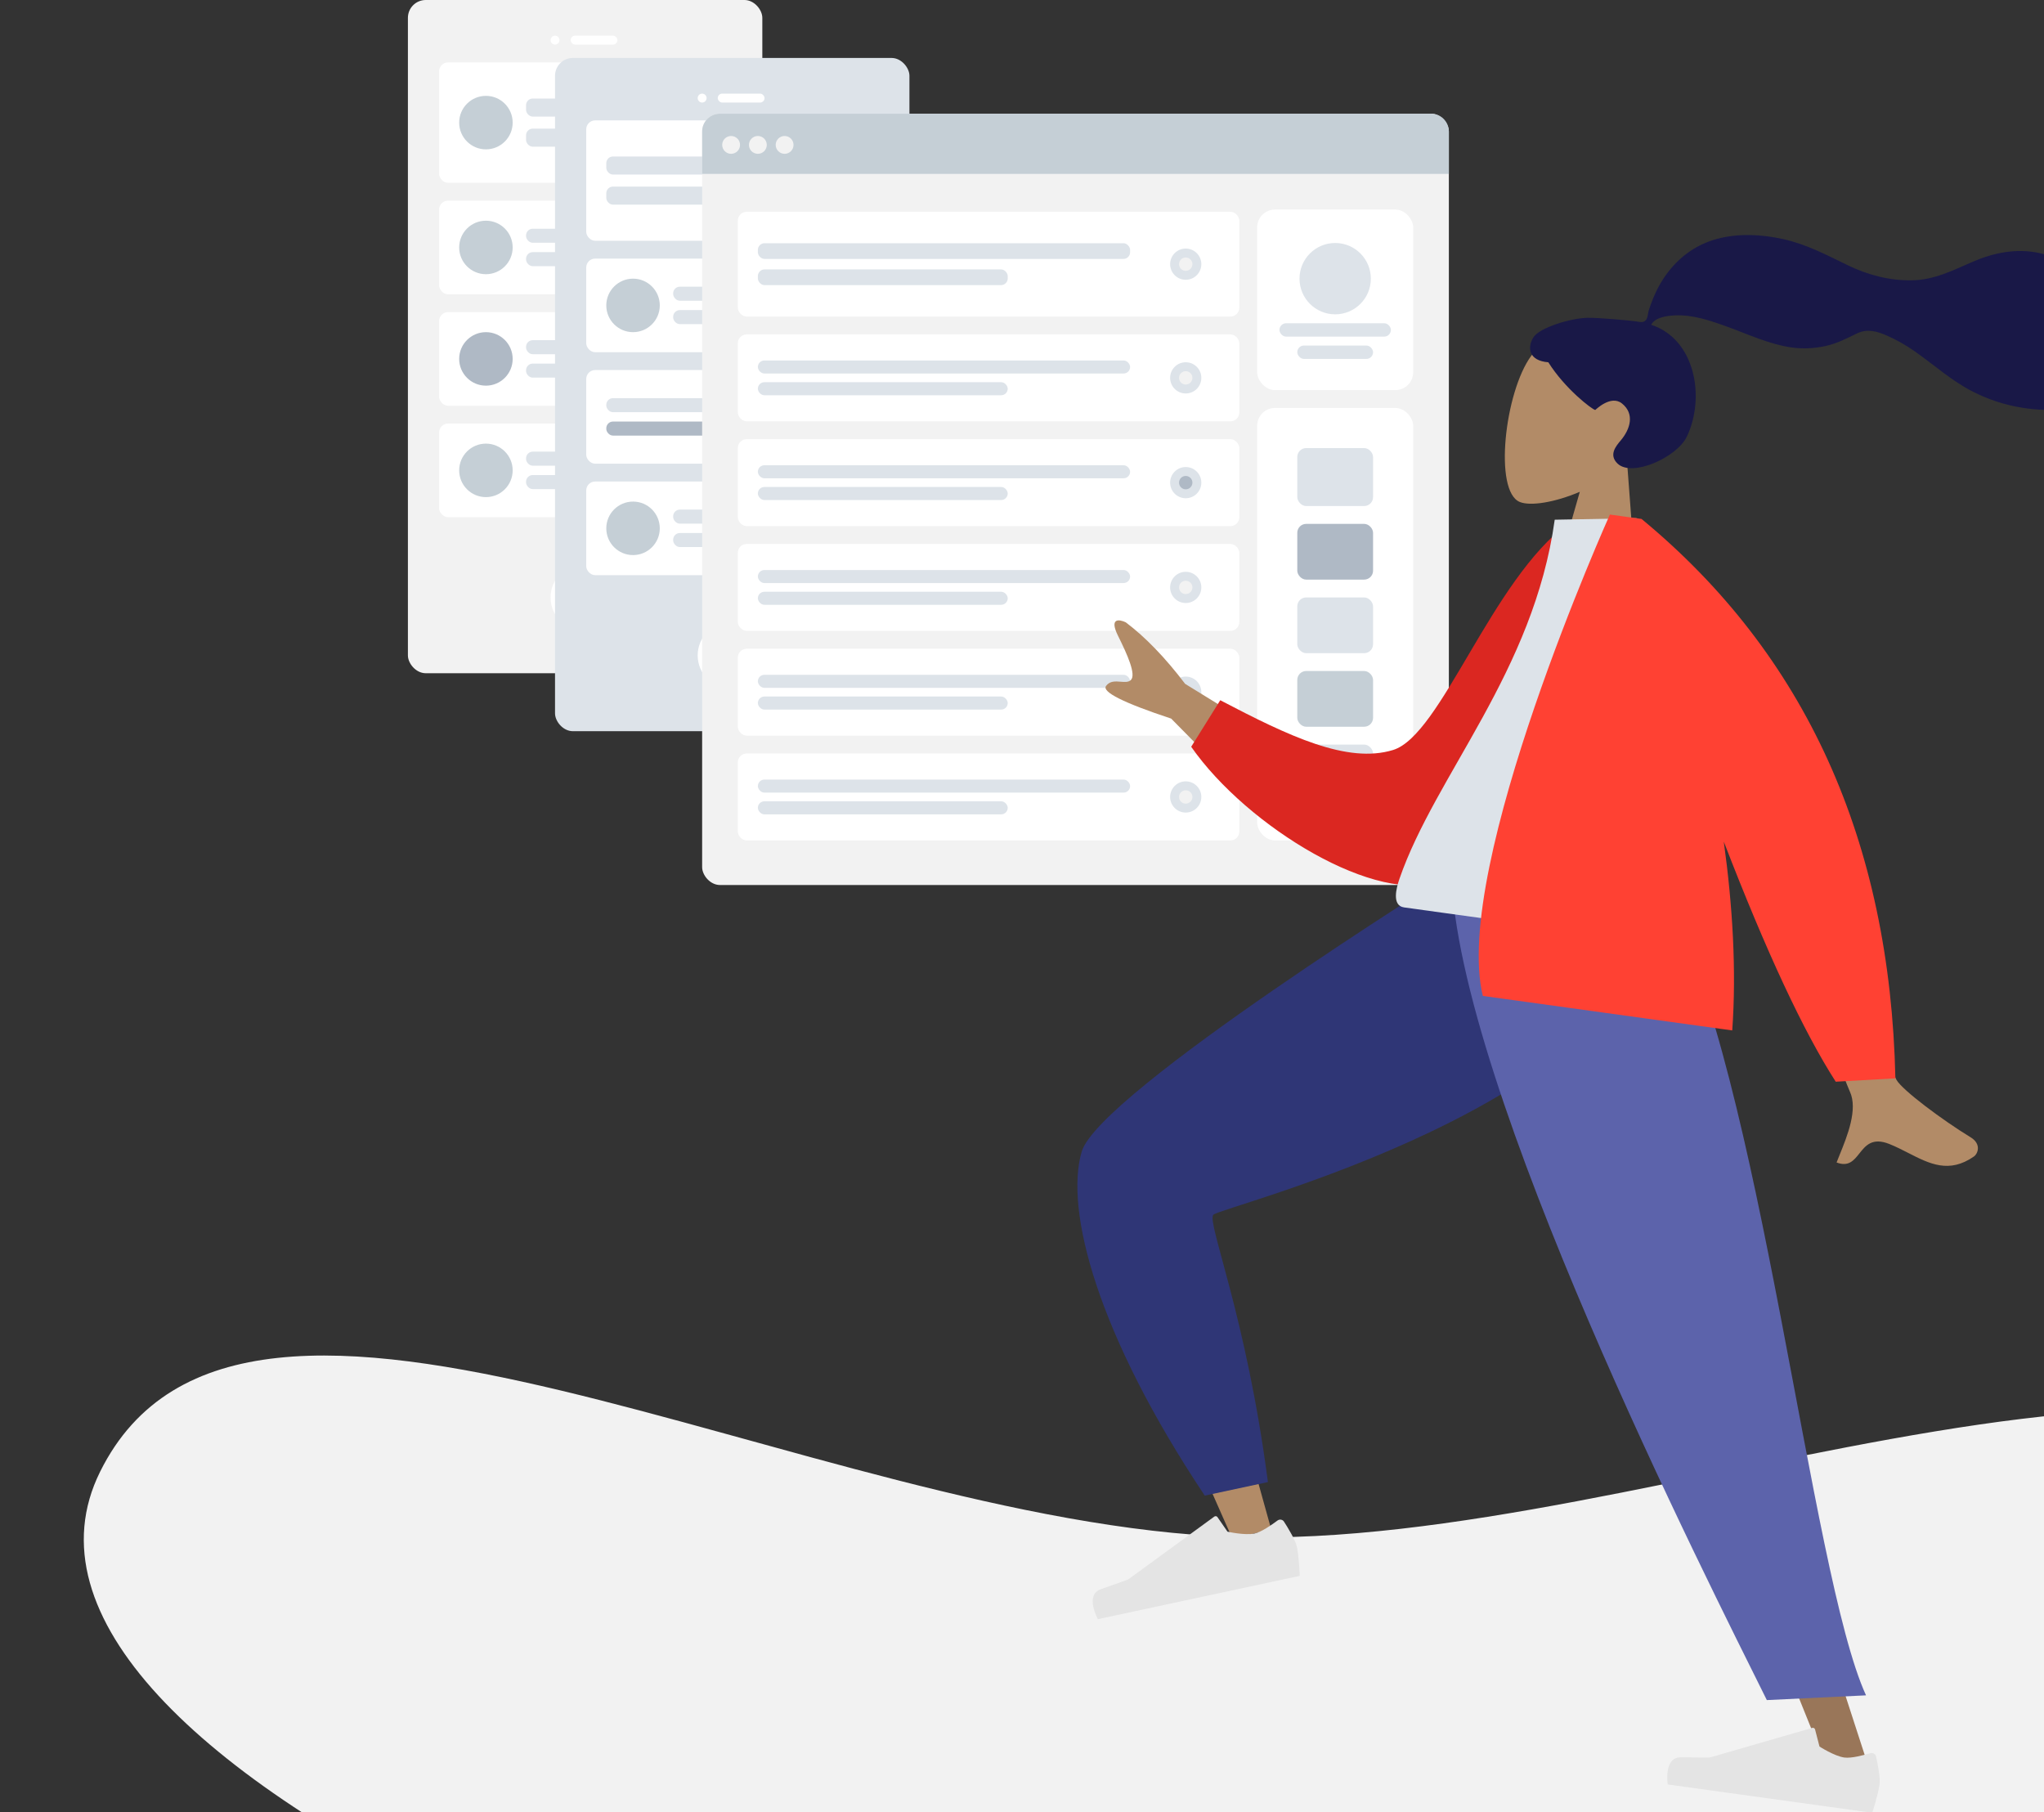 <svg width="100%" height="100%" viewBox="0 0 917 813" fill="none" xmlns="http://www.w3.org/2000/svg">
    <rect x="0" y="0" width="917" height="813" fill="#333333" stroke="none"/>
    <path fill-rule="evenodd" clip-rule="evenodd" d="M44.907 660.193C109.237 530.446 362.159 683.009 553.391 689.435C744.624 695.861 1010.86 556.209 1125.32 691.126C1239.77 826.042 1026.57 1019.12 689.491 984.212C352.416 949.301 -19.423 789.94 44.907 660.193Z" fill="#F2F2F2" />
    <rect x="183" width="159" height="302" rx="8" fill="#F2F2F2" />
    <path fill-rule="evenodd" clip-rule="evenodd" d="M262 283C270.284 283 277 276.284 277 268C277 259.716 270.284 253 262 253C253.716 253 247 259.716 247 268C247 276.284 253.716 283 262 283Z" fill="white" />
    <path fill-rule="evenodd" clip-rule="evenodd" d="M249 20C250.105 20 251 19.105 251 18C251 16.895 250.105 16 249 16C247.895 16 247 16.895 247 18C247 19.105 247.895 20 249 20Z" fill="white" />
    <rect x="256" y="16" width="21" height="4" rx="2" fill="white" />
    <rect x="197" y="28" width="131" height="54" rx="4" fill="white" />
    <g clip-path="url(#clip0_31537_31309)">
        <rect x="236" y="44.2" width="73" height="8.1" rx="3" fill="#DDE3E9" />
        <rect x="236" y="57.7" width="49" height="8.1" rx="3" fill="#DDE3E9" />
    </g>
    <path fill-rule="evenodd" clip-rule="evenodd" d="M218 67C224.627 67 230 61.627 230 55C230 48.373 224.627 43 218 43C211.373 43 206 48.373 206 55C206 61.627 211.373 67 218 67Z" fill="#C5CFD6" />
    <rect x="197" y="90" width="131" height="42" rx="4" fill="white" />
    <g clip-path="url(#clip1_31537_31309)">
        <rect x="236" y="102.6" width="73" height="6.3" rx="3" fill="#DDE3E9" />
        <rect x="236" y="113.1" width="49" height="6.3" rx="3" fill="#DDE3E9" />
    </g>
    <path fill-rule="evenodd" clip-rule="evenodd" d="M218 123C224.627 123 230 117.627 230 111C230 104.373 224.627 99 218 99C211.373 99 206 104.373 206 111C206 117.627 211.373 123 218 123Z" fill="#C5CFD6" />
    <rect x="197" y="140" width="131" height="42" rx="4" fill="white" />
    <g clip-path="url(#clip2_31537_31309)">
        <rect x="236" y="152.6" width="73" height="6.3" rx="3" fill="#DDE3E9" />
        <rect x="236" y="163.1" width="49" height="6.3" rx="3" fill="#DDE3E9" />
    </g>
    <path fill-rule="evenodd" clip-rule="evenodd" d="M218 173C224.627 173 230 167.627 230 161C230 154.373 224.627 149 218 149C211.373 149 206 154.373 206 161C206 167.627 211.373 173 218 173Z" fill="#AFB9C5" />
    <rect x="197" y="190" width="131" height="42" rx="4" fill="white" />
    <g clip-path="url(#clip3_31537_31309)">
        <rect x="236" y="202.6" width="73" height="6.3" rx="3" fill="#DDE3E9" />
        <rect x="236" y="213.1" width="49" height="6.3" rx="3" fill="#DDE3E9" />
    </g>
    <path fill-rule="evenodd" clip-rule="evenodd" d="M218 223C224.627 223 230 217.627 230 211C230 204.373 224.627 199 218 199C211.373 199 206 204.373 206 211C206 217.627 211.373 223 218 223Z" fill="#C5CFD6" />
    <rect x="249" y="26" width="159" height="302" rx="8" fill="#DDE3E9" />
    <path fill-rule="evenodd" clip-rule="evenodd" d="M328 309C336.284 309 343 302.284 343 294C343 285.716 336.284 279 328 279C319.716 279 313 285.716 313 294C313 302.284 319.716 309 328 309Z" fill="white" />
    <path fill-rule="evenodd" clip-rule="evenodd" d="M315 46C316.105 46 317 45.105 317 44C317 42.895 316.105 42 315 42C313.895 42 313 42.895 313 44C313 45.105 313.895 46 315 46Z" fill="white" />
    <rect x="322" y="42" width="21" height="4" rx="2" fill="white" />
    <rect x="263" y="54" width="131" height="54" rx="4" fill="white" />
    <g clip-path="url(#clip4_31537_31309)">
        <rect x="272" y="70.2" width="73" height="8.1" rx="3" fill="#DDE3E9" />
        <rect x="272" y="83.7" width="49" height="8.1" rx="3" fill="#DDE3E9" />
    </g>
    <path fill-rule="evenodd" clip-rule="evenodd" d="M380 88C383.866 88 387 84.866 387 81C387 77.134 383.866 74 380 74C376.134 74 373 77.134 373 81C373 84.866 376.134 88 380 88Z" fill="#DDE3E9" />
    <path fill-rule="evenodd" clip-rule="evenodd" d="M380 84C381.657 84 383 82.657 383 81C383 79.343 381.657 78 380 78C378.343 78 377 79.343 377 81C377 82.657 378.343 84 380 84Z" fill="#F2F2F2" />
    <rect x="263" y="116" width="131" height="42" rx="4" fill="white" />
    <g clip-path="url(#clip5_31537_31309)">
        <rect x="302" y="128.6" width="73" height="6.3" rx="3" fill="#DDE3E9" />
        <rect x="302" y="139.1" width="49" height="6.3" rx="3" fill="#DDE3E9" />
    </g>
    <path fill-rule="evenodd" clip-rule="evenodd" d="M284 149C290.627 149 296 143.627 296 137C296 130.373 290.627 125 284 125C277.373 125 272 130.373 272 137C272 143.627 277.373 149 284 149Z" fill="#C5CFD6" />
    <rect x="263" y="166" width="131" height="42" rx="4" fill="white" />
    <g clip-path="url(#clip6_31537_31309)">
        <rect x="272" y="178.6" width="73" height="6.3" rx="3" fill="#DDE3E9" />
        <rect x="272" y="189.1" width="49" height="6.3" rx="3" fill="#AFB9C5" />
    </g>
    <path fill-rule="evenodd" clip-rule="evenodd" d="M380 194C383.866 194 387 190.866 387 187C387 183.134 383.866 180 380 180C376.134 180 373 183.134 373 187C373 190.866 376.134 194 380 194Z" fill="#DDE3E9" />
    <path fill-rule="evenodd" clip-rule="evenodd" d="M380 190C381.657 190 383 188.657 383 187C383 185.343 381.657 184 380 184C378.343 184 377 185.343 377 187C377 188.657 378.343 190 380 190Z" fill="#F2F2F2" />
    <rect x="263" y="216" width="131" height="42" rx="4" fill="white" />
    <g clip-path="url(#clip7_31537_31309)">
        <rect x="302" y="228.6" width="73" height="6.3" rx="3" fill="#DDE3E9" />
        <rect x="302" y="239.1" width="49" height="6.3" rx="3" fill="#DDE3E9" />
    </g>
    <path fill-rule="evenodd" clip-rule="evenodd" d="M284 249C290.627 249 296 243.627 296 237C296 230.373 290.627 225 284 225C277.373 225 272 230.373 272 237C272 243.627 277.373 249 284 249Z" fill="#C5CFD6" />
    <rect x="315" y="51" width="335" height="346" rx="8" fill="#F2F2F2" />
    <rect x="564" y="94" width="70" height="81" rx="8" fill="white" />
    <path fill-rule="evenodd" clip-rule="evenodd" d="M599 141C607.837 141 615 133.837 615 125C615 116.163 607.837 109 599 109C590.163 109 583 116.163 583 125C583 133.837 590.163 141 599 141Z" fill="#DDE3E9" />
    <rect x="574" y="145" width="50" height="6" rx="3" fill="#DDE3E9" />
    <rect x="582" y="155" width="34" height="6" rx="3" fill="#DDE3E9" />
    <path d="M315 59C315 54.582 318.582 51 323 51H642C646.418 51 650 54.582 650 59V78H315V59Z" fill="#C5CFD6" />
    <path fill-rule="evenodd" clip-rule="evenodd" d="M328 69C330.209 69 332 67.209 332 65C332 62.791 330.209 61 328 61C325.791 61 324 62.791 324 65C324 67.209 325.791 69 328 69Z" fill="#F2F2F2" />
    <path fill-rule="evenodd" clip-rule="evenodd" d="M340 69C342.209 69 344 67.209 344 65C344 62.791 342.209 61 340 61C337.791 61 336 62.791 336 65C336 67.209 337.791 69 340 69Z" fill="#F2F2F2" />
    <path fill-rule="evenodd" clip-rule="evenodd" d="M352 69C354.209 69 356 67.209 356 65C356 62.791 354.209 61 352 61C349.791 61 348 62.791 348 65C348 67.209 349.791 69 352 69Z" fill="#F2F2F2" />
    <rect x="564" y="183" width="70" height="194" rx="8" fill="white" />
    <rect x="582" y="201" width="34" height="26" rx="4" fill="#DDE3E9" />
    <rect x="582" y="235" width="34" height="25" rx="4" fill="#AFB9C5" />
    <rect x="582" y="268" width="34" height="25" rx="4" fill="#DDE3E9" />
    <rect x="582" y="334" width="34" height="25" rx="4" fill="#DDE3E9" />
    <rect x="582" y="301" width="34" height="25" rx="4" fill="#C5CFD6" />
    <rect x="331" y="95" width="225" height="47" rx="4" fill="white" />
    <g clip-path="url(#clip8_31537_31309)">
        <rect x="340" y="109.1" width="167" height="7.05" rx="3" fill="#DDE3E9" />
        <rect x="340" y="120.85" width="112.096" height="7.05" rx="3" fill="#DDE3E9" />
    </g>
    <path fill-rule="evenodd" clip-rule="evenodd" d="M531.954 125.5C535.82 125.5 538.954 122.366 538.954 118.5C538.954 114.634 535.82 111.5 531.954 111.5C528.088 111.5 524.954 114.634 524.954 118.5C524.954 122.366 528.088 125.5 531.954 125.5Z" fill="#DDE3E9" />
    <path fill-rule="evenodd" clip-rule="evenodd" d="M531.954 121.5C533.611 121.5 534.954 120.157 534.954 118.5C534.954 116.843 533.611 115.5 531.954 115.5C530.297 115.5 528.954 116.843 528.954 118.5C528.954 120.157 530.297 121.5 531.954 121.5Z" fill="#F2F2F2" />
    <rect x="331" y="150" width="225" height="39" rx="4" fill="white" />
    <g clip-path="url(#clip9_31537_31309)">
        <rect x="340" y="161.7" width="167" height="5.85" rx="2.925" fill="#DDE3E9" />
        <rect x="340" y="171.45" width="112.096" height="5.85" rx="2.925" fill="#DDE3E9" />
    </g>
    <path fill-rule="evenodd" clip-rule="evenodd" d="M531.954 176.5C535.82 176.5 538.954 173.366 538.954 169.5C538.954 165.634 535.82 162.5 531.954 162.5C528.088 162.5 524.954 165.634 524.954 169.5C524.954 173.366 528.088 176.5 531.954 176.5Z" fill="#DDE3E9" />
    <path fill-rule="evenodd" clip-rule="evenodd" d="M531.954 172.5C533.611 172.5 534.954 171.157 534.954 169.5C534.954 167.843 533.611 166.5 531.954 166.5C530.297 166.5 528.954 167.843 528.954 169.5C528.954 171.157 530.297 172.5 531.954 172.5Z" fill="#F2F2F2" />
    <rect x="331" y="197" width="225" height="39" rx="4" fill="white" />
    <g clip-path="url(#clip10_31537_31309)">
        <rect x="340" y="208.7" width="167" height="5.85" rx="2.925" fill="#DDE3E9" />
        <rect x="340" y="218.45" width="112.096" height="5.85" rx="2.925" fill="#DDE3E9" />
    </g>
    <path fill-rule="evenodd" clip-rule="evenodd" d="M531.954 223.5C535.82 223.5 538.954 220.366 538.954 216.5C538.954 212.634 535.82 209.5 531.954 209.5C528.088 209.5 524.954 212.634 524.954 216.5C524.954 220.366 528.088 223.5 531.954 223.5Z" fill="#DDE3E9" />
    <path fill-rule="evenodd" clip-rule="evenodd" d="M531.954 219.5C533.611 219.5 534.954 218.157 534.954 216.5C534.954 214.843 533.611 213.5 531.954 213.5C530.297 213.5 528.954 214.843 528.954 216.5C528.954 218.157 530.297 219.5 531.954 219.5Z" fill="#AFB9C5" />
    <rect x="331" y="338" width="225" height="39" rx="4" fill="white" />
    <g clip-path="url(#clip11_31537_31309)">
        <rect x="340" y="349.7" width="167" height="5.85" rx="2.925" fill="#DDE3E9" />
        <rect x="340" y="359.45" width="112.096" height="5.85" rx="2.925" fill="#DDE3E9" />
    </g>
    <path fill-rule="evenodd" clip-rule="evenodd" d="M531.954 364.5C535.82 364.5 538.954 361.366 538.954 357.5C538.954 353.634 535.82 350.5 531.954 350.5C528.088 350.5 524.954 353.634 524.954 357.5C524.954 361.366 528.088 364.5 531.954 364.5Z" fill="#DDE3E9" />
    <path fill-rule="evenodd" clip-rule="evenodd" d="M531.954 360.5C533.611 360.5 534.954 359.157 534.954 357.5C534.954 355.843 533.611 354.5 531.954 354.5C530.297 354.5 528.954 355.843 528.954 357.5C528.954 359.157 530.297 360.5 531.954 360.5Z" fill="#F2F2F2" />
    <rect x="331" y="291" width="225" height="39" rx="4" fill="white" />
    <g clip-path="url(#clip12_31537_31309)">
        <rect x="340" y="302.7" width="167" height="5.85" rx="2.925" fill="#DDE3E9" />
        <rect x="340" y="312.45" width="112.096" height="5.85" rx="2.925" fill="#DDE3E9" />
    </g>
    <path fill-rule="evenodd" clip-rule="evenodd" d="M531.954 317.5C535.82 317.5 538.954 314.366 538.954 310.5C538.954 306.634 535.82 303.5 531.954 303.5C528.088 303.5 524.954 306.634 524.954 310.5C524.954 314.366 528.088 317.5 531.954 317.5Z" fill="#DDE3E9" />
    <path fill-rule="evenodd" clip-rule="evenodd" d="M531.954 313.5C533.611 313.5 534.954 312.157 534.954 310.5C534.954 308.843 533.611 307.5 531.954 307.5C530.297 307.5 528.954 308.843 528.954 310.5C528.954 312.157 530.297 313.5 531.954 313.5Z" fill="#F2F2F2" />
    <rect x="331" y="244" width="225" height="39" rx="4" fill="white" />
    <g clip-path="url(#clip13_31537_31309)">
        <rect x="340" y="255.7" width="167" height="5.85" rx="2.925" fill="#DDE3E9" />
        <rect x="340" y="265.45" width="112.096" height="5.85" rx="2.925" fill="#DDE3E9" />
    </g>
    <path fill-rule="evenodd" clip-rule="evenodd" d="M531.954 270.5C535.82 270.5 538.954 267.366 538.954 263.5C538.954 259.634 535.82 256.5 531.954 256.5C528.088 256.5 524.954 259.634 524.954 263.5C524.954 267.366 528.088 270.5 531.954 270.5Z" fill="#DDE3E9" />
    <path fill-rule="evenodd" clip-rule="evenodd" d="M531.954 266.5C533.611 266.5 534.954 265.157 534.954 263.5C534.954 261.843 533.611 260.5 531.954 260.5C530.297 260.5 528.954 261.843 528.954 263.5C528.954 265.157 530.297 266.5 531.954 266.5Z" fill="#F2F2F2" />
    <path fill-rule="evenodd" clip-rule="evenodd" d="M708.747 220.617C697.316 225.477 686.521 227.097 681.824 225.176C670.048 220.361 675.064 175.834 686.931 159.648C698.798 143.462 748.417 142.556 746.07 177.554C745.256 189.7 738.686 199.732 729.962 207.452L734.804 271.683L695.678 266.271L708.747 220.617Z" fill="#B28B67" />
    <path fill-rule="evenodd" clip-rule="evenodd" d="M712.02 142.572C717.293 142.445 731.257 143.789 733.818 144.143C735.454 144.37 737.176 144.986 738.352 143.628C739.315 142.515 739.31 140.408 739.743 139.022C740.246 137.413 740.861 135.84 741.481 134.272C743.244 129.812 745.552 125.655 748.502 121.86C754.036 114.741 761.414 109.586 770.158 107.202C779.813 104.57 790.253 105.106 799.95 107.252C810.328 109.549 819.352 114.305 828.812 118.914C837.827 123.307 847.549 125.89 857.632 125.749C867.792 125.607 876.052 121.29 885.148 117.366C894.459 113.349 904.749 111.302 914.798 113.49C924.177 115.533 932.378 120.631 939.499 126.91C946.162 132.786 951.405 139.471 953.683 148.175C956.134 157.537 954.786 167.255 947.659 174.244C937.328 184.374 920.656 185.056 907.164 182.893C899.36 181.642 891.868 179.159 884.835 175.554C875.456 170.747 867.747 163.732 859.182 157.72C855.162 154.899 850.942 152.455 846.436 150.492C842.063 148.586 837.663 147.381 833.167 149.541C828.41 151.827 824.113 154.124 818.878 155.242C813.856 156.315 808.656 156.585 803.567 155.841C793.664 154.393 784.317 149.973 774.974 146.586C767.354 143.824 759.185 140.992 750.958 141.495C747.525 141.705 742.455 142.418 740.771 145.7C760.569 152.164 765.092 178.212 756.835 195.733C752.378 205.189 732.21 214.174 725.709 207.979C721.59 204.054 724.965 200.117 727.156 197.513C731.354 192.526 733.502 185.671 727.66 180.986C722.621 176.945 715.767 183.937 715.659 183.913C714.165 183.586 702.133 174.451 694.624 162.512C685.685 161.807 685.143 155.813 687.918 151.355C690.692 146.898 704.735 142.748 712.02 142.572Z" fill="#191847" />
    <path fill-rule="evenodd" clip-rule="evenodd" d="M746.06 404.329C737.593 443.918 532.309 535.524 530.749 538.675C529.71 540.776 570.312 686.064 570.312 686.064L552.903 690.191C552.903 690.191 481.625 532.409 488.458 517.592C498.239 496.38 655.25 392.199 655.25 392.199L746.06 404.329Z" fill="#B28B67" />
    <path fill-rule="evenodd" clip-rule="evenodd" d="M568.819 664.828L540.489 670.905C492.48 598.934 477.503 542.96 485.296 516.574C493.089 490.188 651.549 391.353 651.549 391.353L747.981 404.694C731.877 496.863 547.201 541.311 544.312 544.934C541.423 548.556 559.133 590.404 568.819 664.828Z" fill="#2F3676" />
    <path fill-rule="evenodd" clip-rule="evenodd" d="M573.116 682.086C574.051 681.383 575.394 681.584 576.029 682.568C577.848 685.386 581.164 690.816 581.835 693.931C582.768 698.27 583.112 706.905 583.112 706.905C578.074 707.985 492.542 726.326 492.542 726.326C492.542 726.326 486.503 715.423 493.909 712.863C501.316 710.302 506.185 708.474 506.185 708.474L544.781 680.31C545.236 679.978 545.875 680.087 546.195 680.551L550.686 687.072C550.686 687.072 558.434 688.844 562.836 687.9C565.936 687.235 570.618 683.963 573.116 682.086Z" fill="#E4E4E4" />
    <path fill-rule="evenodd" clip-rule="evenodd" d="M724.33 401.322L780.591 614.863L839.725 796.995L820.202 794.294L658.153 392.167L724.33 401.322Z" fill="#997659" />
    <path fill-rule="evenodd" clip-rule="evenodd" d="M839.068 786.441C840.188 786.101 841.38 786.749 841.64 787.89C842.385 791.159 843.642 797.395 843.206 800.55C842.598 804.946 839.965 813.177 839.965 813.177C834.859 812.471 748.198 800.481 748.198 800.481C748.198 800.481 746.255 788.174 754.092 788.298C761.929 788.423 767.132 788.369 767.132 788.369L813.047 775.093C813.588 774.936 814.151 775.257 814.293 775.802L816.281 783.464C816.281 783.464 822.956 787.776 827.416 788.393C830.558 788.827 836.078 787.352 839.068 786.441Z" fill="#E4E4E4" />
    <path fill-rule="evenodd" clip-rule="evenodd" d="M837.158 760.504L792.654 762.628C765.927 708.732 653.497 487.343 651.114 391.193L747.687 404.554C789.681 479.632 812.113 706.009 837.158 760.504Z" fill="#5C63AB" />
    <path fill-rule="evenodd" clip-rule="evenodd" d="M531.675 306.754L586.964 340.785L564.831 362.297L525.423 322.35C503.961 315.253 494.229 310.361 496.227 307.673C497.912 305.406 500.435 305.614 502.759 305.806C504.569 305.955 506.258 306.095 507.337 305.047C509.799 302.653 505.784 293.651 501.608 285.271C497.433 276.891 502.301 277.846 505.046 279.159C513.91 285.839 522.786 295.038 531.675 306.754ZM789.774 382.85L823.982 380.842C838.317 443.553 847.261 478.07 850.813 484.39C853.417 489.025 871.564 502.545 884.061 510.154C889.077 513.208 887.306 517.565 885.541 518.793C874.409 526.538 865.673 522.075 856.163 517.217C853.41 515.81 850.592 514.37 847.633 513.184C839.972 510.114 836.993 513.865 834.177 517.41C831.684 520.548 829.32 523.525 823.948 521.463C824.352 520.408 824.831 519.228 825.348 517.956C828.691 509.73 833.621 497.6 829.898 489.64C827.987 485.556 814.612 449.959 789.774 382.85Z" fill="#B28B67" />
    <path fill-rule="evenodd" clip-rule="evenodd" d="M717.456 238.996L703.741 234.639C669.029 260.127 646.663 329.805 624.963 336.435C604.447 342.704 578.311 330.275 547.439 314.105L534.411 334.986C559.505 371.046 618.653 406.76 646.277 394.864C690.441 375.846 712.033 289.08 717.456 238.996Z" fill="#DB2721" />
    <path fill-rule="evenodd" clip-rule="evenodd" d="M754.243 424.247C754.243 424.247 669.746 412.557 629.935 407.05C624.255 406.264 626.461 398.199 627.856 394.169C643.949 347.652 688.075 301.214 697.494 233.132L734.129 232.462C757.179 284.325 759.3 344.545 754.243 424.247Z" fill="#DDE3E9" />
    <path fill-rule="evenodd" clip-rule="evenodd" d="M736.032 232.725L736.442 232.782C810.001 293.532 847.964 377.181 850.329 483.727L823.566 485.233C809.091 462.711 792.349 426.813 773.34 377.538C777.301 406.184 779.065 435.247 777.136 462.23L665.24 446.75C651.161 388.939 722.245 230.818 722.245 230.818L729.97 231.887L736.032 232.725Z" fill="#FF4133" />
    <defs>
        <clipPath id="clip0_31537_31309">
            <rect width="73" height="21.6" fill="white" transform="translate(236 44.2)" />
        </clipPath>
        <clipPath id="clip1_31537_31309">
            <rect width="73" height="16.8" fill="white" transform="translate(236 102.6)" />
        </clipPath>
        <clipPath id="clip2_31537_31309">
            <rect width="73" height="16.8" fill="white" transform="translate(236 152.6)" />
        </clipPath>
        <clipPath id="clip3_31537_31309">
            <rect width="73" height="16.8" fill="white" transform="translate(236 202.6)" />
        </clipPath>
        <clipPath id="clip4_31537_31309">
            <rect width="73" height="21.6" fill="white" transform="translate(272 70.2)" />
        </clipPath>
        <clipPath id="clip5_31537_31309">
            <rect width="73" height="16.8" fill="white" transform="translate(302 128.6)" />
        </clipPath>
        <clipPath id="clip6_31537_31309">
            <rect width="73" height="16.8" fill="white" transform="translate(272 178.6)" />
        </clipPath>
        <clipPath id="clip7_31537_31309">
            <rect width="73" height="16.8" fill="white" transform="translate(302 228.6)" />
        </clipPath>
        <clipPath id="clip8_31537_31309">
            <rect width="167" height="18.8" fill="white" transform="translate(340 109.1)" />
        </clipPath>
        <clipPath id="clip9_31537_31309">
            <rect width="167" height="15.6" fill="white" transform="translate(340 161.7)" />
        </clipPath>
        <clipPath id="clip10_31537_31309">
            <rect width="167" height="15.6" fill="white" transform="translate(340 208.7)" />
        </clipPath>
        <clipPath id="clip11_31537_31309">
            <rect width="167" height="15.6" fill="white" transform="translate(340 349.7)" />
        </clipPath>
        <clipPath id="clip12_31537_31309">
            <rect width="167" height="15.6" fill="white" transform="translate(340 302.7)" />
        </clipPath>
        <clipPath id="clip13_31537_31309">
            <rect width="167" height="15.6" fill="white" transform="translate(340 255.7)" />
        </clipPath>
    </defs>
</svg>